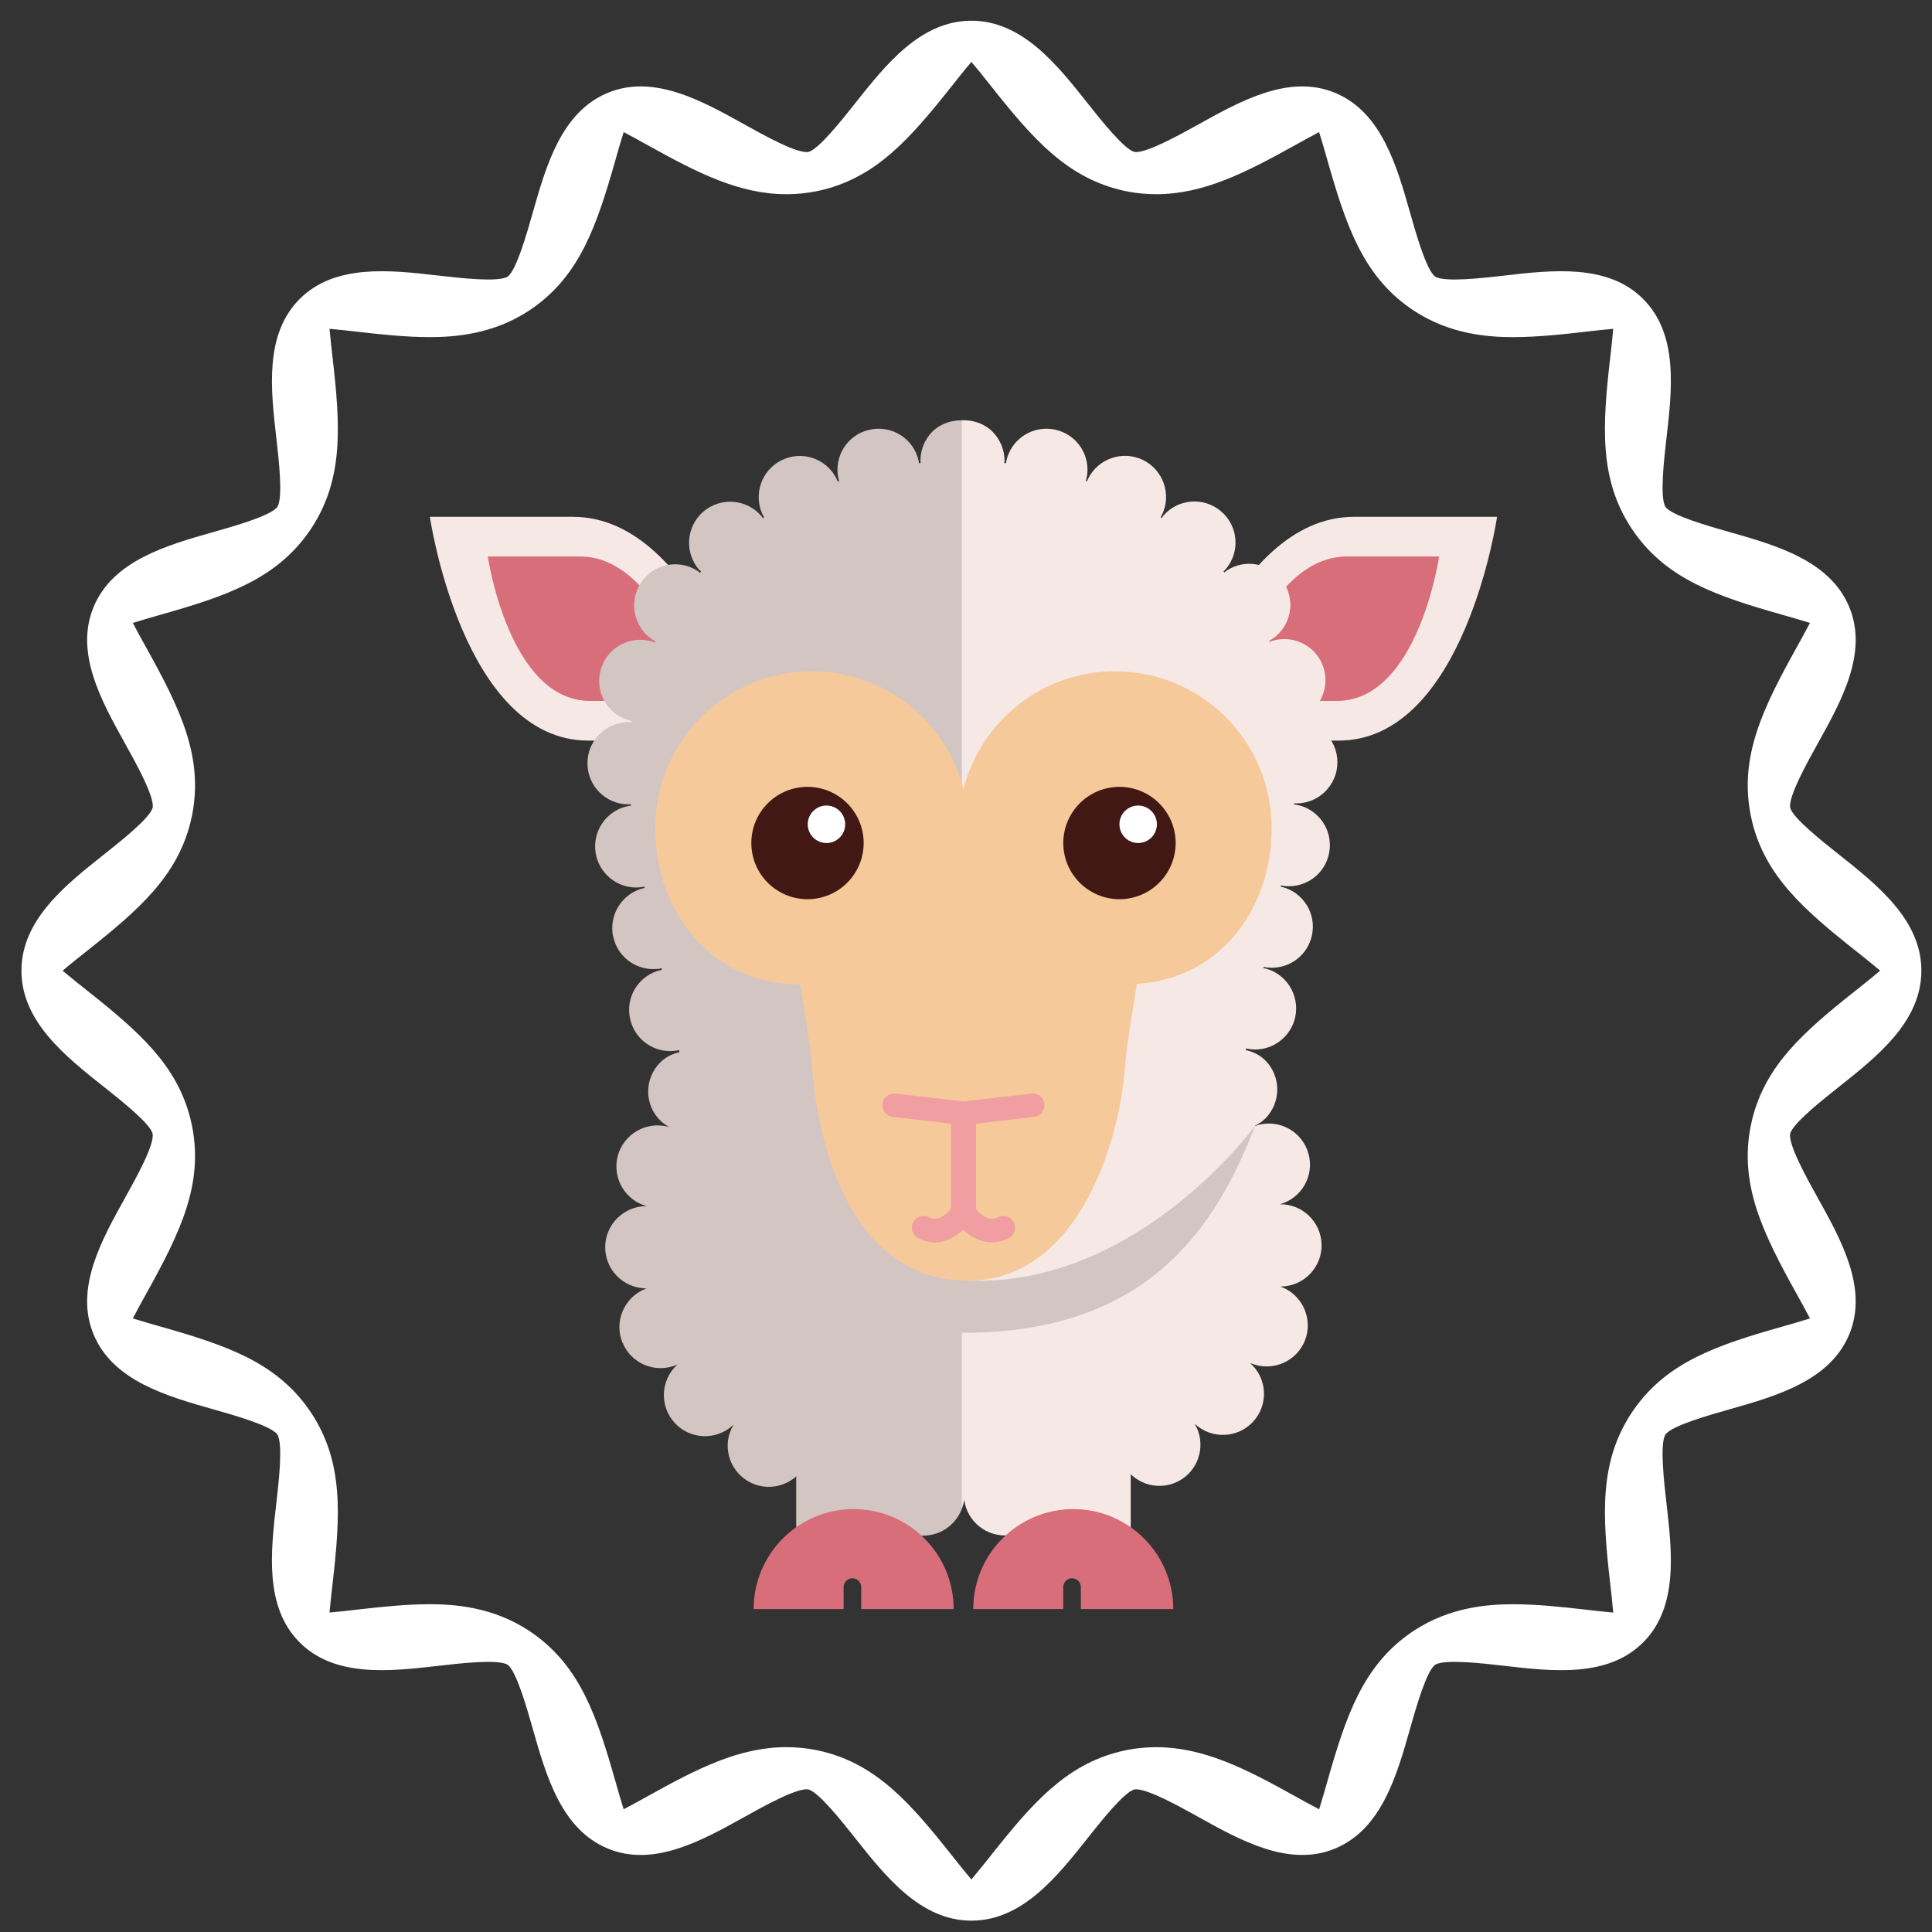 <?xml version="1.0" encoding="utf-8"?>
<!-- Generator: Adobe Illustrator 15.0.0, SVG Export Plug-In  -->
<!DOCTYPE svg PUBLIC "-//W3C//DTD SVG 1.1//EN" "http://www.w3.org/Graphics/SVG/1.1/DTD/svg11.dtd">
<svg version="1.1"
	 xmlns="http://www.w3.org/2000/svg" xmlns:xlink="http://www.w3.org/1999/xlink" xmlns:a="http://ns.adobe.com/AdobeSVGViewerExtensions/3.0/"
	 x="0px" y="0px" width="200px" height="200px" viewBox="-2.219 -2.145 200 200" enable-background="new -2.219 -2.145 200 200"
	 xml:space="preserve">
<rect x="-2.219" y="-2.145" width="200" height="200" fill="#333333" stroke="none"/>
<defs>
</defs>
<path fill="#FFFFFF" d="M188.099,110.402c4.021-3.186,8.582-6.797,8.582-12.063c0-5.265-4.561-8.876-8.582-12.063
	c-1.652-1.309-4.73-3.744-4.996-4.8c-0.223-1.126,1.771-4.71,2.842-6.636c2.455-4.409,5.236-9.405,3.271-14.145
	c-1.996-4.812-7.557-6.389-12.461-7.78c-2.068-0.588-5.92-1.68-6.561-2.582c-0.613-0.936-0.148-4.963,0.1-7.124
	c0.582-5.04,1.238-10.751-2.416-14.406c-3.654-3.655-9.367-2.998-14.404-2.417c-2.162,0.248-6.189,0.713-7.123,0.101
	c-0.906-0.642-1.998-4.493-2.584-6.562c-1.393-4.905-2.969-10.465-7.781-12.459c-4.74-1.965-9.736,0.815-14.145,3.269
	c-1.928,1.071-5.52,3.058-6.631,2.844c-1.061-0.269-3.498-3.345-4.807-4.997C107.218,4.56,103.607,0,98.341,0
	c-5.266,0-8.877,4.559-12.063,8.583c-1.308,1.652-3.745,4.728-4.8,4.995c-1.131,0.235-4.711-1.771-6.635-2.842
	c-4.41-2.455-9.41-5.237-14.146-3.27c-4.812,1.995-6.388,7.554-7.78,12.46c-0.587,2.068-1.679,5.918-2.582,6.56
	c-0.936,0.613-4.962,0.149-7.125-0.1c-5.037-0.579-10.75-1.238-14.405,2.417c-3.655,3.655-2.997,9.366-2.417,14.405
	c0.249,2.162,0.713,6.188,0.101,7.123c-0.643,0.905-4.493,1.997-6.562,2.584c-4.905,1.392-10.465,2.968-12.459,7.779
	c-1.967,4.741,0.815,9.738,3.268,14.147c1.072,1.926,3.067,5.51,2.845,6.63c-0.268,1.062-3.345,3.497-4.997,4.806
	C4.56,89.464,0,93.075,0,98.34c0,5.266,4.56,8.877,8.583,12.063c1.652,1.311,4.729,3.746,4.995,4.802
	c0.224,1.126-1.771,4.71-2.843,6.636c-2.454,4.408-5.235,9.405-3.269,14.145c1.995,4.812,7.555,6.39,12.46,7.78
	c2.069,0.586,5.918,1.68,6.56,2.582c0.613,0.937,0.149,4.962-0.1,7.124c-0.581,5.04-1.238,10.752,2.417,14.406
	c3.656,3.656,9.366,2.998,14.405,2.418c2.163-0.25,6.188-0.713,7.123-0.103c0.905,0.643,1.997,4.493,2.584,6.562
	c1.391,4.906,2.968,10.465,7.78,12.461c4.741,1.966,9.735-0.816,14.146-3.27c1.926-1.071,5.502-3.072,6.631-2.845
	c1.06,0.269,3.496,3.345,4.806,4.997c3.187,4.022,6.798,8.582,12.063,8.582c5.266,0,8.877-4.56,12.063-8.582
	c1.309-1.652,3.746-4.729,4.801-4.996c1.129-0.218,4.709,1.772,6.635,2.844c4.408,2.454,9.406,5.235,14.146,3.27
	c4.811-1.996,6.389-7.555,7.779-12.46c0.588-2.068,1.68-5.918,2.582-6.561c0.938-0.613,4.963-0.149,7.127,0.101
	c5.039,0.583,10.748,1.238,14.402-2.417c3.656-3.654,2.998-9.366,2.418-14.405c-0.25-2.162-0.713-6.188-0.102-7.123
	c0.643-0.905,4.494-1.997,6.563-2.584c4.904-1.392,10.465-2.968,12.461-7.78c1.965-4.739-0.816-9.735-3.27-14.145
	c-1.072-1.926-3.068-5.51-2.846-6.631C183.369,114.148,186.447,111.713,188.099,110.402 M183.769,131.799
	c0.398,0.718,0.914,1.642,1.381,2.539c-0.998,0.315-2.059,0.618-2.873,0.848c-6.791,1.926-11.863,3.662-15.303,8.503
	c-0.111,0.156-0.219,0.313-0.324,0.474c-3.322,5.085-2.998,10.529-2.176,17.667c0.096,0.837,0.221,1.923,0.309,2.959
	c-0.936-0.081-1.941-0.198-2.932-0.313c-2.436-0.281-4.986-0.55-7.42-0.55c-2.621,0-6.539,0.284-10.283,2.734
	c-0.154,0.102-0.307,0.206-0.459,0.313c-4.842,3.442-6.578,8.514-8.504,15.303c-0.23,0.814-0.531,1.875-0.848,2.875
	c-0.895-0.466-1.814-0.977-2.523-1.372c-5.139-2.862-9.463-5.056-14.346-5.056c-1.018,0-2.031,0.097-3.014,0.287
	c-0.266,0.052-0.527,0.112-0.791,0.178c-5.564,1.404-9.01,5.319-13.27,10.698c-0.572,0.721-1.326,1.672-2.053,2.529
	c-0.727-0.854-1.476-1.801-2.041-2.514c-4.272-5.393-7.719-9.308-13.287-10.716c-0.227-0.057-0.457-0.108-0.686-0.156
	c-1.02-0.205-2.072-0.31-3.127-0.31c-4.868,0-9.166,2.18-14.28,5.028c-0.738,0.41-1.674,0.931-2.578,1.401
	c-0.316-1-0.617-2.063-0.848-2.878c-1.925-6.792-3.664-11.867-8.518-15.309c-0.15-0.106-0.303-0.21-0.458-0.313
	c-3.738-2.442-7.649-2.725-10.266-2.725c-2.438,0-4.995,0.271-7.405,0.548c-1.034,0.119-2.033,0.235-2.951,0.313
	c0.088-1.034,0.213-2.117,0.309-2.948c0.824-7.146,1.15-12.596-2.184-17.689c-0.101-0.153-0.206-0.307-0.313-0.459
	c-3.44-4.84-8.511-6.578-15.299-8.504c-0.816-0.231-1.878-0.532-2.878-0.848c0.465-0.895,0.977-1.814,1.371-2.522
	c3.551-6.387,5.96-11.353,4.758-17.414c-0.049-0.248-0.104-0.494-0.167-0.74c-1.405-5.562-5.319-9.007-10.695-13.267
	c-0.722-0.571-1.675-1.326-2.532-2.055c0.855-0.728,1.803-1.479,2.519-2.044c5.383-4.264,9.301-7.711,10.709-13.28
	c0.064-0.249,0.12-0.501,0.17-0.754c1.196-6.054-1.216-11.024-4.755-17.385c-0.397-0.714-0.911-1.638-1.378-2.534
	c1-0.317,2.062-0.618,2.876-0.849c6.793-1.926,11.864-3.664,15.303-8.506c0.11-0.154,0.217-0.312,0.32-0.47
	c3.326-5.09,3-10.537,2.176-17.678c-0.096-0.83-0.22-1.912-0.309-2.945c0.916,0.078,1.912,0.191,2.939,0.309
	c2.43,0.28,4.984,0.55,7.419,0.55c2.619,0,6.534-0.283,10.274-2.73c0.159-0.104,0.315-0.211,0.468-0.32
	c4.836-3.439,6.572-8.508,8.498-15.294c0.231-0.816,0.533-1.878,0.849-2.879c0.894,0.466,1.813,0.978,2.522,1.373
	c5.191,2.888,9.475,5.057,14.336,5.057c1.081,0,2.158-0.11,3.201-0.326c0.209-0.043,0.418-0.091,0.625-0.143
	c5.563-1.41,9.009-5.328,13.27-10.71c0.566-0.715,1.316-1.662,2.043-2.517c0.727,0.856,1.479,1.804,2.045,2.519
	c4.258,5.378,7.703,9.296,13.271,10.709c0.273,0.069,0.549,0.131,0.828,0.184c0.973,0.188,1.977,0.283,2.982,0.283
	c4.869,0,9.195-2.191,14.344-5.055c0.711-0.395,1.631-0.908,2.525-1.374c0.318,1.001,0.619,2.062,0.85,2.876
	c1.926,6.789,3.662,11.86,8.502,15.3c0.156,0.111,0.313,0.218,0.473,0.322c3.738,2.444,7.648,2.727,10.264,2.727
	c2.621,0,5.473-0.326,7.357-0.543c1.063-0.123,2.076-0.239,3.002-0.318c-0.088,1.034-0.213,2.117-0.309,2.948
	c-0.824,7.141-1.15,12.591,2.18,17.682c0.104,0.159,0.211,0.315,0.32,0.47c3.434,4.831,8.494,6.567,15.27,8.492
	c0.828,0.235,1.898,0.539,2.904,0.856c-0.465,0.894-0.979,1.813-1.371,2.521c-3.547,6.382-5.957,11.349-4.76,17.406
	c0.051,0.251,0.105,0.5,0.168,0.747c1.406,5.566,5.324,9.013,10.705,13.274c0.717,0.568,1.668,1.321,2.523,2.05
	c-0.855,0.726-1.803,1.477-2.518,2.044c-5.391,4.27-9.303,7.714-10.711,13.277c-0.064,0.252-0.121,0.505-0.17,0.759
	C177.822,120.474,180.232,125.441,183.769,131.799"/>
<g display="none">
	<defs>
		<rect id="SVGID_1_" x="0" width="196.681" height="196.68"/>
	</defs>
	<use xlink:href="#SVGID_1_"  overflow="visible" fill="#FFFFFF"/>
	<clipPath id="SVGID_2_" display="inline">
		<use xlink:href="#SVGID_1_"  display="none" overflow="visible"/>
	</clipPath>
	<path clip-path="url(#SVGID_2_)" fill="#FFFFFF" d="M188.099,110.402c4.021-3.186,8.582-6.797,8.582-12.063
		c0-5.265-4.561-8.876-8.582-12.063c-1.652-1.309-4.73-3.744-4.996-4.8c-0.223-1.126,1.771-4.71,2.842-6.636
		c2.455-4.409,5.236-9.405,3.271-14.145c-1.996-4.812-7.557-6.389-12.461-7.78c-2.068-0.588-5.92-1.68-6.561-2.582
		c-0.613-0.936-0.148-4.963,0.1-7.124c0.582-5.04,1.238-10.751-2.416-14.406c-3.654-3.655-9.367-2.998-14.404-2.417
		c-2.162,0.248-6.189,0.713-7.123,0.101c-0.906-0.642-1.998-4.493-2.584-6.562c-1.393-4.905-2.969-10.465-7.781-12.459
		c-4.74-1.965-9.736,0.815-14.145,3.269c-1.928,1.071-5.52,3.058-6.631,2.844c-1.061-0.269-3.498-3.345-4.807-4.997
		C107.218,4.56,103.607,0,98.341,0c-5.266,0-8.877,4.559-12.063,8.583c-1.308,1.652-3.745,4.728-4.8,4.995
		c-1.131,0.235-4.711-1.771-6.635-2.842c-4.41-2.455-9.41-5.237-14.146-3.27c-4.812,1.995-6.388,7.554-7.78,12.46
		c-0.587,2.068-1.679,5.918-2.582,6.56c-0.936,0.613-4.962,0.149-7.125-0.1c-5.037-0.579-10.75-1.238-14.405,2.417
		c-3.655,3.655-2.997,9.366-2.417,14.405c0.249,2.162,0.713,6.188,0.101,7.123c-0.643,0.905-4.493,1.997-6.562,2.584
		c-4.905,1.392-10.465,2.968-12.459,7.779c-1.967,4.741,0.815,9.738,3.268,14.147c1.072,1.926,3.067,5.51,2.845,6.63
		c-0.268,1.062-3.345,3.497-4.997,4.806C4.56,89.464,0,93.075,0,98.34c0,5.266,4.56,8.877,8.583,12.063
		c1.652,1.311,4.729,3.746,4.995,4.802c0.224,1.126-1.771,4.71-2.843,6.636c-2.454,4.408-5.235,9.405-3.269,14.145
		c1.995,4.812,7.555,6.39,12.46,7.78c2.069,0.586,5.918,1.68,6.56,2.582c0.613,0.937,0.149,4.962-0.1,7.124
		c-0.581,5.04-1.238,10.752,2.417,14.406c3.656,3.656,9.366,2.998,14.405,2.418c2.163-0.25,6.188-0.713,7.123-0.103
		c0.905,0.643,1.997,4.493,2.584,6.562c1.391,4.906,2.968,10.465,7.78,12.461c4.741,1.966,9.735-0.816,14.146-3.27
		c1.926-1.071,5.502-3.072,6.631-2.845c1.06,0.269,3.496,3.345,4.806,4.997c3.187,4.022,6.798,8.582,12.063,8.582
		c5.266,0,8.877-4.56,12.063-8.582c1.309-1.652,3.746-4.729,4.801-4.996c1.129-0.218,4.709,1.772,6.635,2.844
		c4.408,2.454,9.406,5.235,14.146,3.27c4.811-1.996,6.389-7.555,7.779-12.46c0.588-2.068,1.68-5.918,2.582-6.561
		c0.938-0.613,4.963-0.149,7.127,0.101c5.039,0.583,10.748,1.238,14.402-2.417c3.656-3.654,2.998-9.366,2.418-14.405
		c-0.25-2.162-0.713-6.188-0.102-7.123c0.643-0.905,4.494-1.997,6.563-2.584c4.904-1.392,10.465-2.968,12.461-7.78
		c1.965-4.739-0.816-9.735-3.27-14.145c-1.072-1.926-3.068-5.51-2.846-6.631C183.369,114.148,186.447,111.713,188.099,110.402
		 M183.769,131.799c0.398,0.718,0.914,1.642,1.381,2.539c-0.998,0.315-2.059,0.618-2.873,0.848
		c-6.791,1.926-11.863,3.662-15.303,8.503c-0.111,0.156-0.219,0.313-0.324,0.474c-3.322,5.085-2.998,10.529-2.176,17.667
		c0.096,0.837,0.221,1.923,0.309,2.959c-0.936-0.081-1.941-0.198-2.932-0.313c-2.436-0.281-4.986-0.55-7.42-0.55
		c-2.621,0-6.539,0.284-10.283,2.734c-0.154,0.102-0.307,0.206-0.459,0.313c-4.842,3.442-6.578,8.514-8.504,15.303
		c-0.23,0.814-0.531,1.875-0.848,2.875c-0.895-0.466-1.814-0.977-2.523-1.372c-5.139-2.862-9.463-5.056-14.346-5.056
		c-1.018,0-2.031,0.097-3.014,0.287c-0.266,0.052-0.527,0.112-0.791,0.178c-5.564,1.404-9.01,5.319-13.27,10.698
		c-0.572,0.721-1.326,1.672-2.053,2.529c-0.727-0.854-1.476-1.801-2.041-2.514c-4.272-5.393-7.719-9.308-13.287-10.716
		c-0.227-0.057-0.457-0.108-0.686-0.156c-1.02-0.205-2.072-0.31-3.127-0.31c-4.868,0-9.166,2.18-14.28,5.028
		c-0.738,0.41-1.674,0.931-2.578,1.401c-0.316-1-0.617-2.063-0.848-2.878c-1.925-6.792-3.664-11.867-8.518-15.309
		c-0.15-0.106-0.303-0.21-0.458-0.313c-3.738-2.442-7.649-2.725-10.266-2.725c-2.438,0-4.995,0.271-7.405,0.548
		c-1.034,0.119-2.033,0.235-2.951,0.313c0.088-1.034,0.213-2.117,0.309-2.948c0.824-7.146,1.15-12.596-2.184-17.689
		c-0.101-0.153-0.206-0.307-0.313-0.459c-3.44-4.84-8.511-6.578-15.299-8.504c-0.816-0.231-1.878-0.532-2.878-0.848
		c0.465-0.895,0.977-1.814,1.371-2.522c3.551-6.387,5.96-11.353,4.758-17.414c-0.049-0.248-0.104-0.494-0.167-0.74
		c-1.405-5.562-5.319-9.007-10.695-13.267c-0.722-0.571-1.675-1.326-2.532-2.055c0.855-0.728,1.803-1.479,2.519-2.044
		c5.383-4.264,9.301-7.711,10.709-13.28c0.064-0.249,0.12-0.501,0.17-0.754c1.196-6.054-1.216-11.024-4.755-17.385
		c-0.397-0.714-0.911-1.638-1.378-2.534c1-0.317,2.062-0.618,2.876-0.849c6.793-1.926,11.864-3.664,15.303-8.506
		c0.11-0.154,0.217-0.312,0.32-0.47c3.326-5.09,3-10.537,2.176-17.678c-0.096-0.83-0.22-1.912-0.309-2.945
		c0.916,0.078,1.912,0.191,2.939,0.309c2.43,0.28,4.984,0.55,7.419,0.55c2.619,0,6.534-0.283,10.274-2.73
		c0.159-0.104,0.315-0.211,0.468-0.32c4.836-3.439,6.572-8.508,8.498-15.294c0.231-0.816,0.533-1.878,0.849-2.879
		c0.894,0.466,1.813,0.978,2.522,1.373c5.191,2.888,9.475,5.057,14.336,5.057c1.081,0,2.158-0.11,3.201-0.326
		c0.209-0.043,0.418-0.091,0.625-0.143c5.563-1.41,9.009-5.328,13.27-10.71c0.566-0.715,1.316-1.662,2.043-2.517
		c0.727,0.856,1.479,1.804,2.045,2.519c4.258,5.378,7.703,9.296,13.271,10.709c0.273,0.069,0.549,0.131,0.828,0.184
		c0.973,0.188,1.977,0.283,2.982,0.283c4.869,0,9.195-2.191,14.344-5.055c0.711-0.395,1.631-0.908,2.525-1.374
		c0.318,1.001,0.619,2.062,0.85,2.876c1.926,6.789,3.662,11.86,8.502,15.3c0.156,0.111,0.313,0.218,0.473,0.322
		c3.738,2.444,7.648,2.727,10.264,2.727c2.621,0,5.473-0.326,7.357-0.543c1.063-0.123,2.076-0.239,3.002-0.318
		c-0.088,1.034-0.213,2.117-0.309,2.948c-0.824,7.141-1.15,12.591,2.18,17.682c0.104,0.159,0.211,0.315,0.32,0.47
		c3.434,4.831,8.494,6.567,15.27,8.492c0.828,0.235,1.898,0.539,2.904,0.856c-0.465,0.894-0.979,1.813-1.371,2.521
		c-3.547,6.382-5.957,11.349-4.76,17.406c0.051,0.251,0.105,0.5,0.168,0.747c1.406,5.566,5.324,9.013,10.705,13.274
		c0.717,0.568,1.668,1.321,2.523,2.05c-0.855,0.726-1.803,1.477-2.518,2.044c-5.391,4.27-9.303,7.714-10.711,13.277
		c-0.064,0.252-0.121,0.505-0.17,0.759C177.822,120.474,180.232,125.441,183.769,131.799"/>
</g>
<path fill="#F6E9E5" d="M42.281,51.356c0,0,3.369,23.167,16.418,23.167H76.13c0,0-5.994-23.167-19.042-23.167H42.281z"/>
<path fill="#D96E7B" d="M48.277,55.462c0,0,2.177,14.955,10.602,14.955h11.252c0,0-3.871-14.955-12.293-14.955H48.277z"/>
<path fill="#F6E9E5" d="M152.757,51.356c0,0-3.371,23.167-16.42,23.167h-17.432c0,0,5.994-23.167,19.043-23.167H152.757z"/>
<path fill="#D96E7B" d="M146.759,55.462c0,0-2.18,14.955-10.6,14.955h-11.256c0,0,3.871-14.955,12.297-14.955H146.759z"/>
<path fill="#D3C5C1" d="M94.302,42.533c-0.789,0.791-1.239,1.896-1.239,3.016c0,0.08,0.019,0.159,0.023,0.24
	c-0.058,0.007-0.118,0.015-0.177,0.021c-0.012-0.081-0.012-0.158-0.029-0.238c-0.498-2.298-2.772-3.745-5.069-3.234
	c-2.299,0.498-3.745,2.772-3.235,5.07c0.017,0.081,0.05,0.152,0.073,0.229c-0.056,0.018-0.109,0.04-0.162,0.057
	c-0.033-0.082-0.052-0.169-0.093-0.25c-1.021-2.114-3.574-2.989-5.678-1.957c-2.117,1.021-2.991,3.575-1.968,5.691
	c0.041,0.082,0.09,0.155,0.134,0.234c-0.042,0.029-0.085,0.057-0.13,0.085c-0.056-0.075-0.099-0.161-0.165-0.235
	c-1.529-1.774-4.219-1.968-6.005-0.437c-1.775,1.544-1.968,4.219-0.438,6.006c0.065,0.074,0.143,0.127,0.212,0.195
	c-0.036,0.041-0.073,0.088-0.11,0.129c-0.078-0.061-0.146-0.135-0.236-0.19c-1.967-1.287-4.607-0.743-5.883,1.229
	c-1.29,1.968-0.741,4.606,1.227,5.896c0.089,0.057,0.183,0.1,0.273,0.149c-0.02,0.047-0.045,0.093-0.066,0.142
	c-0.098-0.039-0.189-0.092-0.292-0.12c-2.249-0.669-4.618,0.62-5.288,2.869c-0.667,2.26,0.619,4.619,2.883,5.287
	c0.098,0.031,0.201,0.046,0.304,0.069c-0.008,0.052-0.015,0.106-0.021,0.156c-0.104-0.007-0.203-0.029-0.31-0.029
	c-2.357,0.012-4.255,1.92-4.242,4.266c0,2.346,1.906,4.245,4.254,4.245h0.015c0.072,0,0.141-0.02,0.212-0.025
	c0.005,0.054,0.012,0.107,0.018,0.16c-0.056,0.005-0.105,0.002-0.158,0.01c-2.324,0.402-3.879,2.601-3.49,4.911v0.012
	c0.364,2.069,2.152,3.538,4.193,3.538c0.233,0,0.476-0.023,0.719-0.074c0.041-0.005,0.074-0.021,0.112-0.029
	c0.01,0.048,0.019,0.097,0.031,0.144c-2.288,0.506-3.741,2.774-3.244,5.066h0.013c0.426,1.995,2.186,3.342,4.145,3.342
	c0.284,0,0.572-0.024,0.856-0.085c0.006,0.048,0.018,0.102,0.028,0.155c-0.015,0.003-0.028,0.001-0.043,0.005
	c-2.301,0.498-3.759,2.758-3.249,5.057c0.426,1.995,2.191,3.354,4.148,3.354c0.303,0,0.608-0.035,0.911-0.096
	c0.007,0,0.01-0.005,0.018-0.005c0.01,0.069,0.022,0.14,0.036,0.21c-0.743,0.169-1.443,0.514-1.986,1.059
	c-0.804,0.791-1.256,1.896-1.256,3.017s0.452,2.213,1.256,3.004c0.284,0.282,0.618,0.509,0.973,0.703
	c-0.055-0.017-0.104-0.046-0.159-0.06c-2.276-0.598-4.611,0.754-5.217,3.014c-0.596,2.273,0.742,4.597,3.004,5.205
	c-2.336-0.024-4.255,1.836-4.303,4.17c-0.049,2.347,1.824,4.291,4.17,4.341h0.121c-0.062,0.024-0.121,0.048-0.172,0.062
	c-2.176,0.899-3.221,3.379-2.334,5.557h0.012c0.888,2.176,3.37,3.209,5.546,2.322c0.048-0.013,0.095-0.037,0.143-0.063
	c-0.023,0.023-0.048,0.05-0.07,0.063c-1.714,1.617-1.801,4.303-0.195,6.016c1.606,1.716,4.302,1.801,6.016,0.197
	c0.012-0.014,0.025-0.024,0.04-0.024c-1.205,2.019-0.537,4.618,1.492,5.825c2.006,1.189,4.61,0.533,5.815-1.473
	c-0.671,2.223,0.581,4.582,2.807,5.274c2.224,0.694,4.583-0.533,5.313-2.735c-0.182,2.311,1.52,4.342,3.829,4.561
	c0.135,0.012,0.278,0.012,0.414,0.012c1.756,0,3.303-1.096,3.936-2.688V41.364C96.204,41.364,95.097,41.744,94.302,42.533"/>
<path fill="#F6E9E5" d="M102.242,156.783c2.309-0.23,4-2.264,3.816-4.562c0.742,2.188,3.102,3.393,5.326,2.7
	c2.211-0.707,3.453-3.064,2.785-5.291c1.215,1.996,3.816,2.64,5.82,1.436c2.008-1.203,2.665-3.816,1.459-5.834
	c0.014,0.012,0.023,0.023,0.036,0.034c1.729,1.595,4.427,1.485,6.021-0.241c1.59-1.727,1.481-4.414-0.246-6.007
	c-0.022-0.024-0.047-0.05-0.084-0.072c0.062,0.022,0.108,0.036,0.158,0.062c2.19,0.863,4.656-0.194,5.533-2.381
	c0.861-2.18-0.211-4.66-2.384-5.533c-0.062-0.025-0.122-0.037-0.185-0.063h0.147c2.356-0.062,4.205-2.019,4.146-4.364
	c-0.063-2.332-1.994-4.184-4.317-4.146c2.263-0.634,3.586-2.968,2.967-5.218c-0.619-2.271-2.967-3.608-5.228-2.989
	c-0.102,0.026-0.188,0.073-0.284,0.108c-0.005-0.01-0.009-0.024-0.015-0.035c0.381-0.196,0.744-0.438,1.051-0.742
	c0.791-0.791,1.24-1.885,1.24-3.016c0-1.119-0.449-2.211-1.24-3.002c-0.549-0.555-1.262-0.899-2.016-1.066
	c0.004-0.034,0.012-0.068,0.016-0.104c0,0,0.007-0.024,0.017-0.067c0.011,0.002,0.021,0.009,0.028,0.009
	c0.305,0.063,0.607,0.098,0.9,0.098c1.955,0,3.717-1.361,4.156-3.356c0.484-2.296-0.961-4.571-3.257-5.069
	c-0.017-0.003-0.031-0.001-0.045-0.006c0.001-0.014,0.006-0.03,0.009-0.044c0.005-0.027,0.01-0.048,0.014-0.073
	c0.283,0.062,0.578,0.087,0.859,0.087c1.947,0,3.708-1.35,4.146-3.344c0.498-2.294-0.945-4.553-3.236-5.054
	c0.01-0.043,0.018-0.086,0.025-0.131c0.039,0.008,0.071,0.023,0.109,0.03c0.243,0.049,0.475,0.06,0.719,0.06
	c2.041,0,3.842-1.47,4.18-3.536c0.402-2.322-1.166-4.524-3.476-4.913c-0.055-0.01-0.112-0.005-0.168-0.01
	c0.005-0.045,0.013-0.09,0.013-0.135c0.078,0.005,0.149,0.023,0.229,0.023c2.346-0.011,4.244-1.92,4.244-4.265
	c0-2.348-1.908-4.256-4.256-4.246c-0.104,0-0.205,0.024-0.305,0.032c-0.009-0.045-0.014-0.091-0.021-0.136
	c0.101-0.023,0.2-0.035,0.3-0.066c2.264-0.68,3.536-3.052,2.869-5.299c-0.682-2.25-3.053-3.528-5.299-2.858
	c-0.104,0.031-0.194,0.08-0.29,0.118c-0.021-0.043-0.039-0.084-0.06-0.122c0.092-0.053,0.185-0.095,0.273-0.155
	c1.958-1.288,2.505-3.927,1.216-5.885c-1.288-1.967-3.927-2.516-5.885-1.229c-0.086,0.057-0.155,0.133-0.235,0.192
	c-0.033-0.037-0.066-0.076-0.098-0.113c0.066-0.071,0.148-0.124,0.212-0.198c1.532-1.778,1.337-4.463-0.45-5.994
	c-1.773-1.534-4.461-1.339-5.994,0.437c-0.065,0.074-0.107,0.161-0.166,0.239c-0.039-0.025-0.078-0.05-0.119-0.076
	c0.045-0.08,0.101-0.153,0.14-0.238c1.032-2.113,0.146-4.656-1.957-5.689c-2.116-1.033-4.669-0.145-5.701,1.969
	c-0.037,0.079-0.06,0.163-0.091,0.242c-0.044-0.015-0.085-0.031-0.127-0.045c0.021-0.079,0.054-0.152,0.068-0.233
	c0.515-2.298-0.935-4.572-3.229-5.07c-2.298-0.511-4.562,0.936-5.069,3.234c-0.019,0.08-0.018,0.159-0.031,0.238
	c-0.06-0.006-0.119-0.014-0.178-0.021c0.006-0.08,0.024-0.16,0.024-0.24c0-1.119-0.464-2.225-1.252-3.016
	c-0.816-0.814-1.967-1.202-3.108-1.176c-0.031,0-0.068,0.009-0.1,0.009v112.767c0.133-0.334,0.24-0.685,0.282-1.057
	C97.876,155.36,99.929,157.014,102.242,156.783"/>
<rect x="80.204" y="142.717" fill="#D3C5C1" width="11.892" height="16.397"/>
<rect x="102.941" y="142.717" fill="#F6E9E5" width="11.896" height="16.397"/>
<path fill="#D96E7B" d="M86.023,161.238c0.505,0,0.913,0.408,0.913,0.913v2.276h9.565c0-5.717-4.635-10.352-10.351-10.352
	c-5.715,0-10.352,4.635-10.352,10.352h9.314v-2.276C85.112,161.647,85.521,161.238,86.023,161.238"/>
<path fill="#D96E7B" d="M108.761,161.238c0.504,0,0.91,0.408,0.91,0.913v2.276h9.567c0-5.717-4.638-10.352-10.353-10.352
	s-10.352,4.635-10.352,10.352h9.313v-2.276C107.849,161.647,108.257,161.238,108.761,161.238"/>
<path fill="#D3C5C1" d="M97.52,135.824c19.253,0,26.185-11.092,30.197-21.438c0,0-12.113,16.679-29.674,16.039
	c-14.894-0.541-31.096-15.93-31.096-15.93C70.96,124.842,82.618,135.824,97.52,135.824"/>
<path fill="#F6C99B" d="M129.419,83.555c0-8.953-7.255-16.211-16.211-16.211c-7.563,0-13.896,5.184-15.688,12.191
	c-1.791-7.007-8.128-12.191-15.689-12.191c-8.955,0-16.217,7.256-16.217,16.211c0,8.956,6.046,16.213,14.999,16.213
	c0,0,1.066,6.26,1.218,8.367c0.647,8.933,4.318,22.293,16.212,22.293c10.844,0,15.569-13.36,16.211-22.293
	c0.154-2.123,1.217-8.42,1.217-8.42C123.935,99.174,129.419,92.155,129.419,83.555"/>
<path fill="#411813" d="M87.187,85.125c0,3.211-2.604,5.814-5.814,5.814c-3.214,0-5.815-2.603-5.815-5.814
	c0-3.212,2.601-5.815,5.815-5.815C84.583,79.31,87.187,81.913,87.187,85.125"/>
<path fill="#411813" d="M119.483,85.125c0,3.211-2.604,5.814-5.815,5.814s-5.816-2.603-5.816-5.814c0-3.212,2.605-5.815,5.816-5.815
	S119.483,81.913,119.483,85.125"/>
<path fill="#FFFFFF" d="M85.275,83.186c0,1.069-0.866,1.939-1.939,1.939c-1.071,0-1.938-0.87-1.938-1.939
	c0-1.072,0.867-1.941,1.938-1.941C84.409,81.245,85.275,82.113,85.275,83.186"/>
<path fill="#FFFFFF" d="M117.542,83.186c0,1.069-0.869,1.939-1.938,1.939c-1.073,0-1.939-0.87-1.939-1.939
	c0-1.072,0.866-1.941,1.939-1.941C116.673,81.245,117.542,82.113,117.542,83.186"/>
<path fill="#F09EA1" d="M104.55,111.068l-7.033,0.805l-7.032-0.805c-0.659-0.083-1.272,0.4-1.349,1.068
	c-0.074,0.669,0.405,1.271,1.068,1.347l6.016,0.688v8.836c-0.399,0.476-1.322,1.365-2.26,0.861c-0.595-0.32-1.33-0.096-1.645,0.494
	c-0.318,0.592-0.097,1.33,0.494,1.646c0.595,0.322,1.178,0.455,1.727,0.455c1.175,0,2.211-0.608,2.967-1.299
	c0.744,0.691,1.771,1.299,2.96,1.299c0.551,0,1.139-0.129,1.746-0.446c0.598-0.308,0.828-1.042,0.521-1.638
	c-0.306-0.598-1.043-0.83-1.64-0.521c-1.004,0.517-1.893-0.358-2.272-0.836v-8.854l6.01-0.688c0.668-0.076,1.146-0.679,1.07-1.347
	C105.822,111.469,105.218,110.982,104.55,111.068"/>
</svg>
